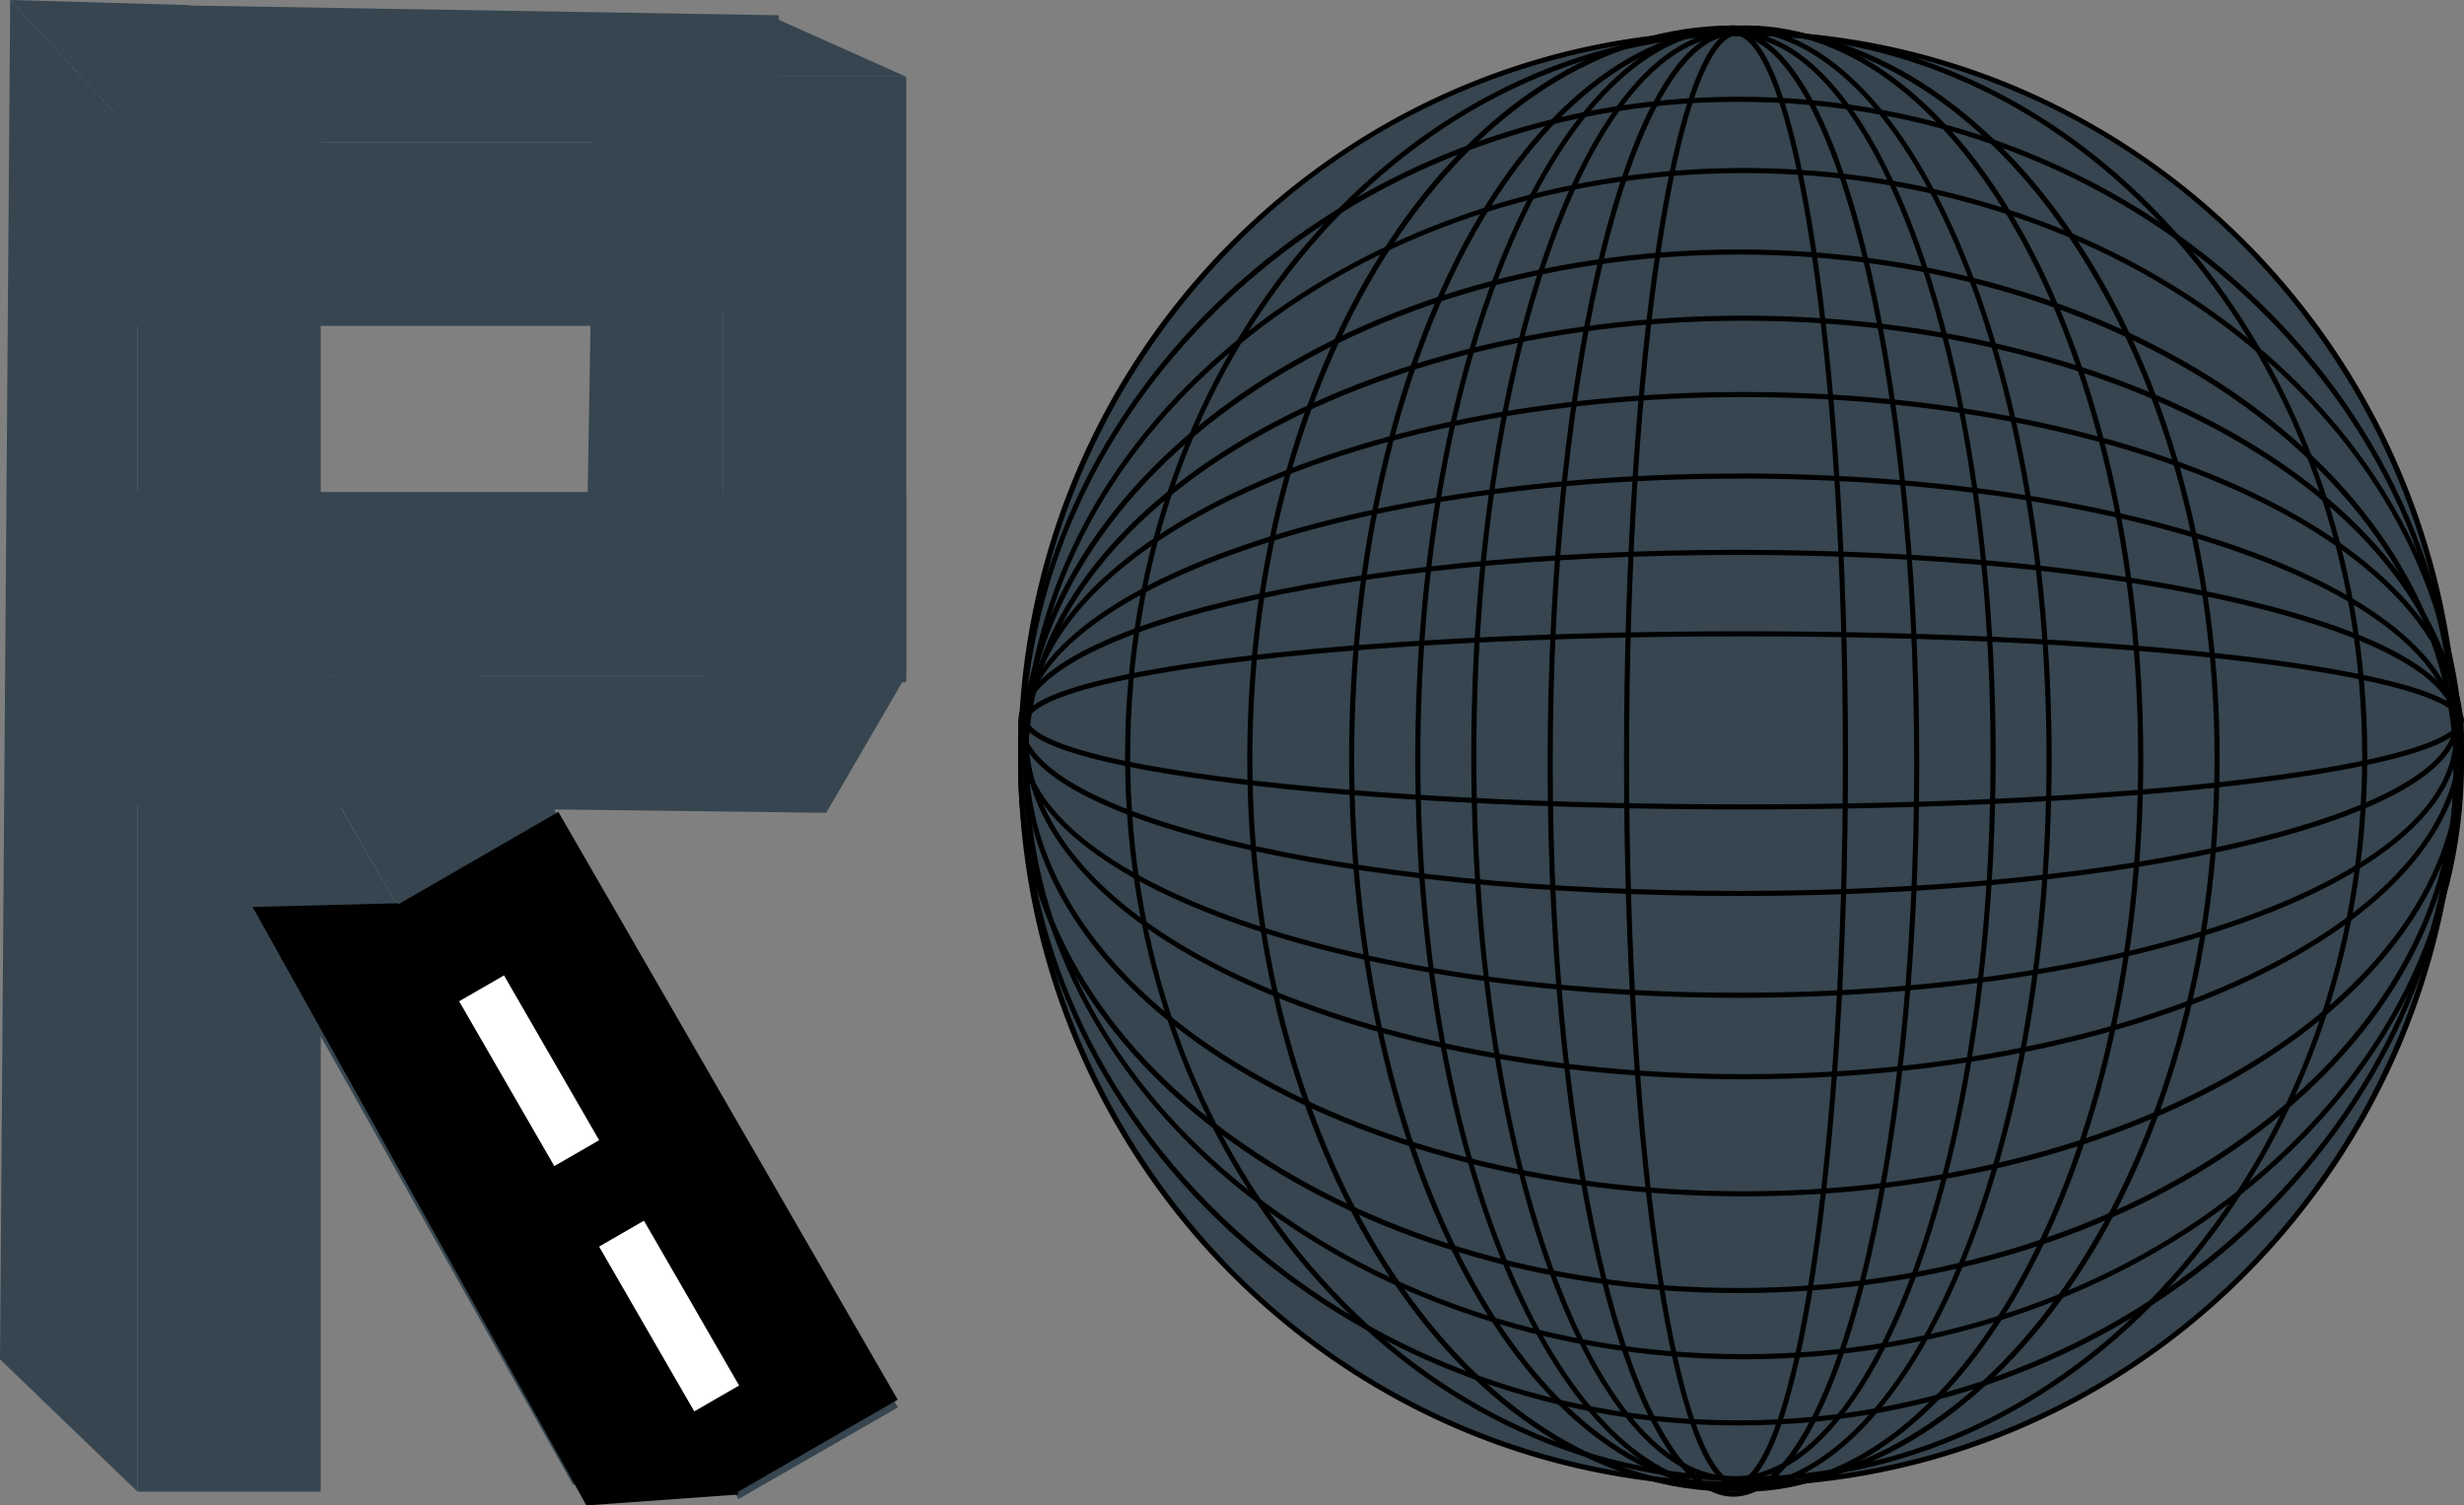 <svg xmlns="http://www.w3.org/2000/svg" viewBox="0 0 484 295.71"><rect x="0" y="0" width="484" height="295.71" fill="#808080" stroke="none"/><defs><style>.cls-1{fill:#36454f;}.cls-2{fill:#fff;}</style></defs><g id="Layer_2" data-name="Layer 2"><g id="Layer_1-2" data-name="Layer 1"><rect class="cls-1" x="27" y="27" width="36" height="266"/><polygon class="cls-1" points="27 293 0 267 2 0 27 27 27 293"/><polygon class="cls-1" points="63 27 27 27 2 0 37 1 63 27"/><rect class="cls-1" x="142.01" y="15.08" width="36" height="118.92"/><polygon class="cls-1" points="142.01 134 115.01 122.38 117.01 3.01 142.01 15.08 142.01 134"/><polygon class="cls-1" points="178.01 15.08 142.01 15.08 117.01 3.01 152.01 3.46 178.01 15.08"/><rect class="cls-1" x="62.39" y="-14.36" width="36" height="120.74" transform="matrix(0, 1, -1, 0, 126.39, -34.38)"/><polygon class="cls-1" points="20.02 28 31.82 1 153.01 3 140.75 28 20.02 28"/><polygon class="cls-1" points="140.75 64 140.75 28 153.01 3 152.56 38 140.75 64"/><rect class="cls-1" x="79.66" y="34.31" width="36" height="160.69" transform="translate(-17 212.31) rotate(-90)"/><polygon class="cls-1" points="178 132.66 162.29 159.66 1 157.66 17.31 132.66 178 132.66"/><polygon class="cls-1" points="17.31 96.66 17.31 132.66 1 157.66 1.6 122.66 17.31 96.66"/><rect class="cls-1" x="97.44" y="117.05" width="36" height="179.24" transform="matrix(0.87, -0.5, 0.5, 0.87, -87.87, 85.41)"/><polygon class="cls-1" points="144.66 293.28 112.52 291.61 24.3 134.8 55.05 138.05 144.66 293.28"/><polygon class="cls-1" points="86.22 120.05 55.05 138.05 24.3 134.8 54.95 117.88 86.22 120.05"/><ellipse class="cls-1" cx="341.5" cy="149" rx="141" ry="142.5"/><path d="M341.5,7a138.81,138.81,0,0,1,99.34,41.59,143.06,143.06,0,0,1,0,200.82,139.43,139.43,0,0,1-198.68,0,143.06,143.06,0,0,1,0-200.82A138.81,138.81,0,0,1,341.5,7m0-1C263.35,6,200,70,200,149s63.35,143,141.5,143S483,228,483,149,419.65,6,341.5,6Z"/><path d="M343,7c32.29,0,62.66,14.7,85.51,41.39S464,110.68,464,148.5s-12.6,73.38-35.49,100.11S375.29,290,343,290s-62.66-14.7-85.51-41.39S222,186.32,222,148.5s12.6-73.38,35.49-100.11S310.71,7,343,7m0-1C275.62,6,221,69.8,221,148.5S275.62,291,343,291s122-63.8,122-142.5S410.38,6,343,6Z"/><path d="M340.5,6C392.61,6,435,70.15,435,149s-42.39,143-94.5,143S246,227.85,246,149,288.39,6,340.5,6m0-1C287.76,5,245,69.47,245,149s42.76,144,95.5,144S436,228.53,436,149,393.24,5,340.5,5Z"/><path d="M343,6c42.46,0,77,64.15,77,143s-34.54,143-77,143-77-64.15-77-143S300.54,6,343,6m0-1c-43.08,0-78,64.47-78,144s34.92,144,78,144,78-64.47,78-144S386.08,5,343,5Z"/><path d="M340.5,6C374.41,6,402,70.15,402,149s-27.59,143-61.5,143S279,227.85,279,149,306.59,6,340.5,6m0-1C306,5,278,69.47,278,149s28,144,62.5,144S403,228.53,403,149,375,5,340.5,5Z"/><path d="M340.5,7C353.8,7,366.4,21.59,376,48.08c9.68,26.81,15,62.47,15,100.42s-5.34,73.61-15,100.42C366.4,275.41,353.8,290,340.5,290S314.6,275.41,305,248.92c-9.68-26.81-15-62.47-15-100.42s5.34-73.61,15-100.42C314.6,21.59,327.2,7,340.5,7m0-1C312.06,6,289,69.8,289,148.5S312.06,291,340.5,291,392,227.2,392,148.5,368.94,6,340.5,6Z"/><path d="M340.5,7c9.11,0,18.17,15.1,24.84,41.42C372.21,75.54,376,111.62,376,150s-3.79,74.46-10.66,101.58C358.67,277.9,349.61,293,340.5,293s-18.17-15.1-24.84-41.42C308.79,224.46,305,188.38,305,150s3.79-74.46,10.66-101.58C322.33,22.1,331.39,7,340.5,7m0-1C320.34,6,304,70.47,304,150s16.34,144,36.5,144S377,229.53,377,150,360.66,6,340.5,6Z"/><path d="M341.5,20c37.54,0,72.84,13.48,99.38,38S482,114.92,482,149.5,467.4,216.59,440.88,241,379,279,341.5,279s-72.84-13.48-99.38-38S201,184.08,201,149.5,215.6,82.41,242.12,58,304,20,341.5,20m0-1C263.35,19,200,77.43,200,149.5S263.35,280,341.5,280,483,221.57,483,149.5,419.65,19,341.5,19Z"/><path d="M342.5,34c37.56,0,72.87,12.09,99.42,34s41.08,51,41.08,82-14.59,60.06-41.08,82-61.86,34-99.42,34-72.87-12.09-99.42-34S202,181,202,150s14.59-60.06,41.08-82,61.86-34,99.42-34m0-1C264.35,33,201,85.38,201,150s63.35,117,141.5,117S484,214.62,484,150,420.65,33,342.5,33Z"/><path d="M341.5,50C419,50,482,95.53,482,151.5S419,253,341.5,253,201,207.47,201,151.5,264,50,341.5,50m0-1C263.35,49,200,94.89,200,151.5S263.35,254,341.5,254,483,208.11,483,151.5,419.65,49,341.5,49Z"/><path d="M342.5,63C420,63,483,101.36,483,148.5S420,234,342.5,234,202,195.64,202,148.5,265,63,342.5,63m0-1C264.35,62,201,100.73,201,148.5S264.35,235,342.5,235,484,196.27,484,148.5,420.65,62,342.5,62Z"/><path d="M342.5,78C420,78,483,107.83,483,144.5S420,211,342.5,211,202,181.17,202,144.5,265,78,342.5,78m0-1C264.35,77,201,107.22,201,144.5S264.35,212,342.5,212,484,181.78,484,144.5,420.65,77,342.5,77Z"/><path d="M341.5,94c37.68,0,73.09,5.34,99.71,15C467.52,118.6,482,131.2,482,144.5S467.52,170.4,441.21,180c-26.62,9.68-62,15-99.71,15s-73.09-5.34-99.71-15C215.48,170.4,201,157.8,201,144.5s14.48-25.9,40.79-35.48c26.62-9.68,62-15,99.71-15m0-1C263.35,93,200,116.06,200,144.5S263.35,196,341.5,196,483,172.94,483,144.5,419.65,93,341.5,93Z"/><path d="M341.5,109c37.72,0,73.17,3.53,99.82,9.93C467.17,125.14,482,133.55,482,142s-14.83,16.86-40.68,23.07c-26.65,6.4-62.1,9.93-99.82,9.93s-73.17-3.53-99.82-9.93C215.83,158.86,201,150.45,201,142s14.83-16.86,40.68-23.07c26.65-6.4,62.1-9.93,99.82-9.93m0-1C263.35,108,200,123.22,200,142s63.35,34,141.5,34S483,160.78,483,142s-63.35-34-141.5-34Z"/><path d="M342.5,125c37.76,0,73.25,1.82,99.93,5.12C481,134.89,483,140.44,483,141.5s-2,6.61-40.57,11.38c-26.68,3.3-62.17,5.12-99.93,5.12s-73.25-1.82-99.93-5.12C204,148.11,202,142.56,202,141.5s2-6.61,40.57-11.38c26.68-3.3,62.17-5.12,99.93-5.12m0-1c-78.15,0-141.5,7.84-141.5,17.5S264.35,159,342.5,159,484,151.16,484,141.5,420.65,124,342.5,124Z"/><path d="M341,7c1.94,0,8.71,3,14.57,41,4.15,27,6.43,62.81,6.43,101s-2.28,74-6.43,101C349.71,288,342.94,291,341,291s-8.71-3-14.57-41c-4.15-27-6.43-62.81-6.43-101s2.28-74,6.43-101C332.29,10,339.06,7,341,7m0-1c-12.15,0-22,64-22,143s9.85,143,22,143,22-64,22-143S353.15,6,341,6Z"/><rect x="108.57" y="159.78" width="36.91" height="133.31" transform="translate(-96.2 93.85) rotate(-30)"/><polygon points="145.12 293.56 115.18 295.71 49.62 178.15 78.08 177.43 145.12 293.56"/><rect class="cls-2" x="126.35" y="239.82" width="10.17" height="37.38" transform="translate(-111.65 100.35) rotate(-30)"/><rect class="cls-2" x="98.85" y="191.63" width="10.17" height="37.38" transform="translate(-91.23 80.15) rotate(-30)"/></g></g></svg>
